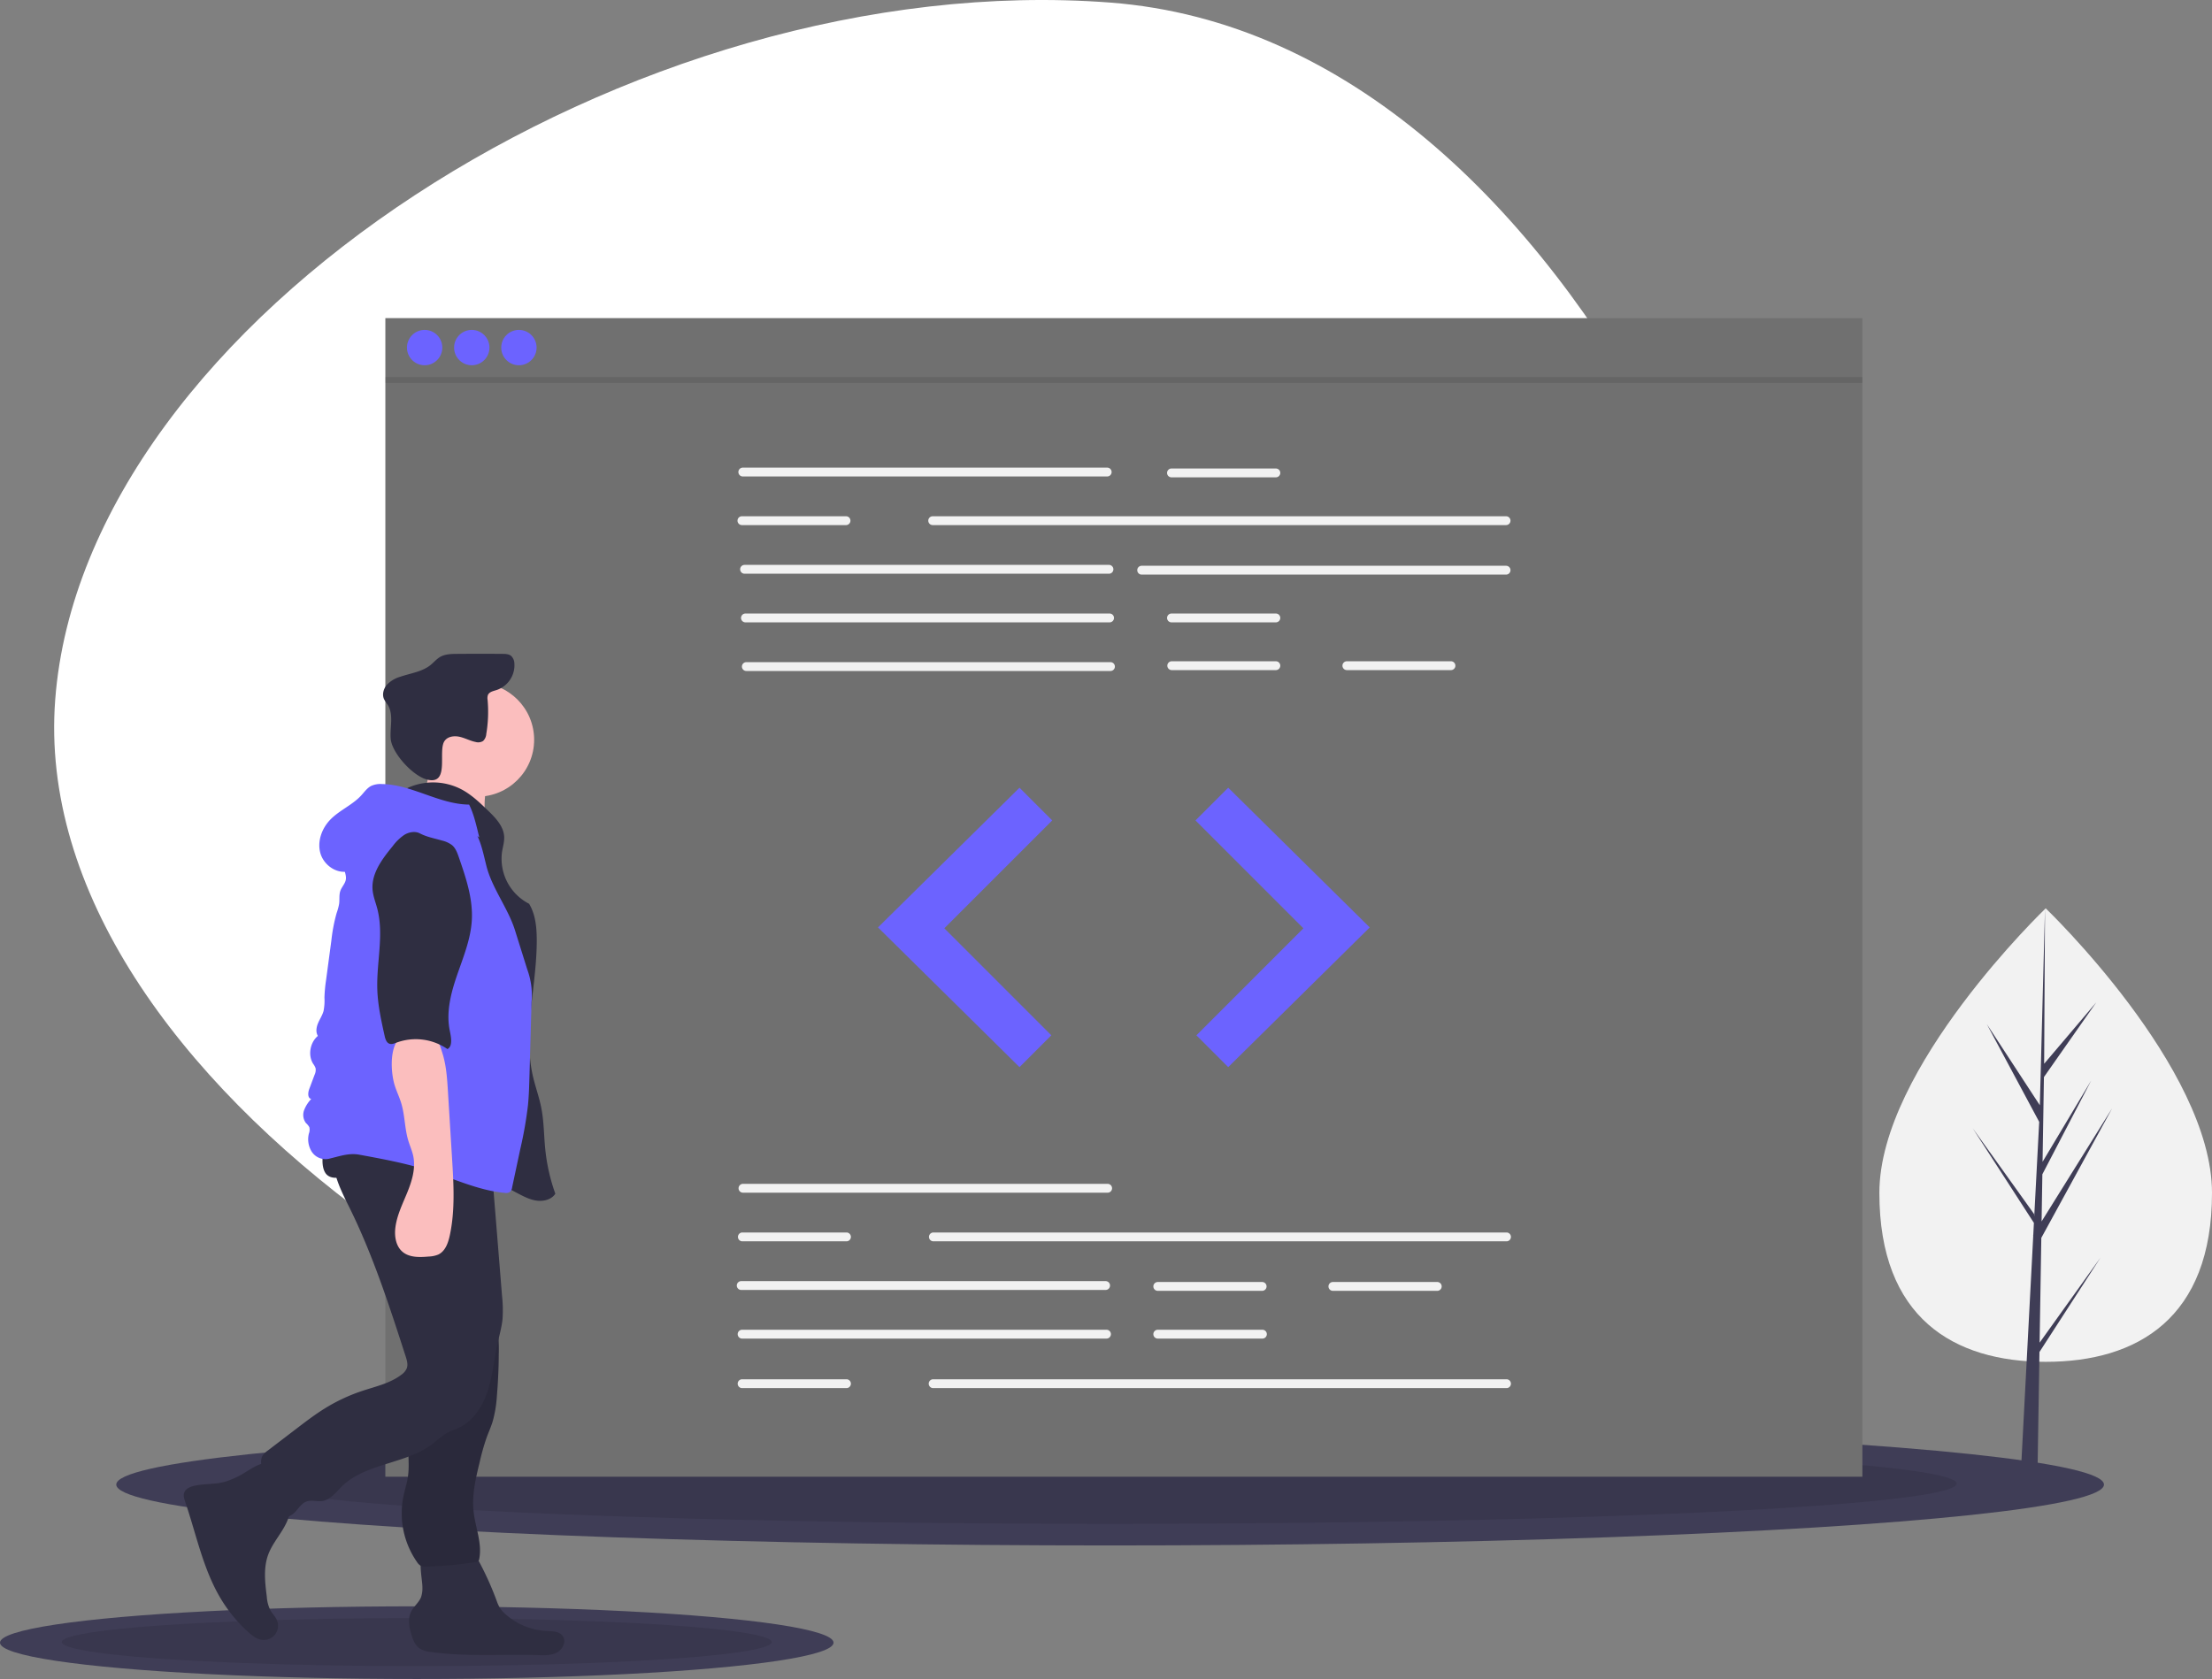<svg id="Group_2" data-name="Group 2" xmlns="http://www.w3.org/2000/svg" width="1126.197" height="855" viewBox="0 0 1126.197 855">
  <rect x="0" y="0" width="1126.197" height="855" fill="#808080" stroke="none"/>
  <path id="Path_39" data-name="Path 39" d="M581.768,778.438C339.369,759.991,50.3,572.172,65.014,378.781S359.7,5.358,602.1,23.805,984.031,403.667,969.314,597.058,824.166,796.885,581.768,778.438Z" transform="translate(-36.903 -22.5)" fill="#fff"/>
  <ellipse id="Ellipse_6" data-name="Ellipse 6" cx="506" cy="31" rx="506" ry="31" transform="translate(59.194 725)" fill="#3f3d56"/>
  <ellipse id="Ellipse_7" data-name="Ellipse 7" cx="431" cy="20.5" rx="431" ry="20.5" transform="translate(134.194 735)" opacity="0.1"/>
  <ellipse id="Ellipse_8" data-name="Ellipse 8" cx="212.194" cy="18.5" rx="212.194" ry="18.5" transform="translate(0 818)" fill="#3f3d56"/>
  <ellipse id="Ellipse_9" data-name="Ellipse 9" cx="180.742" cy="12.234" rx="180.742" ry="12.234" transform="translate(31.452 823.968)" opacity="0.1"/>
  <path id="Path_78" data-name="Path 78" d="M0,0H752V590H0Z" transform="translate(196.194 162)" fill="#707070"/>
  <path id="Path_40" data-name="Path 40" d="M600.541,265.129H415.024a2.251,2.251,0,0,1,0-4.5H600.541a2.251,2.251,0,1,1,0,4.5Z" transform="translate(-36.903 -22.5)" fill="#f2f2f2"/>
  <path id="Path_41" data-name="Path 41" d="M803.62,289.895H511.835a2.251,2.251,0,1,1,0-4.5H803.62a2.251,2.251,0,1,1,0,4.5Z" transform="translate(-36.903 -22.5)" fill="#f2f2f2"/>
  <path id="Path_42" data-name="Path 42" d="M601.442,314.661H415.924a2.251,2.251,0,0,1,0-4.5H601.442a2.251,2.251,0,1,1,0,4.5Z" transform="translate(-36.903 -22.5)" fill="#f2f2f2"/>
  <path id="Path_43" data-name="Path 43" d="M803.62,315.111H618.1a2.251,2.251,0,0,1,0-4.5H803.62a2.251,2.251,0,1,1,0,4.5Z" transform="translate(-36.903 -22.5)" fill="#f2f2f2"/>
  <path id="Path_44" data-name="Path 44" d="M601.892,339.426H416.374a2.251,2.251,0,0,1,0-4.5H601.892a2.251,2.251,0,0,1,0,4.5Z" transform="translate(-36.903 -22.5)" fill="#f2f2f2"/>
  <path id="Path_45" data-name="Path 45" d="M602.342,364.192H416.825a2.251,2.251,0,0,1,0-4.5H602.342a2.251,2.251,0,0,1,0,4.5Z" transform="translate(-36.903 -22.5)" fill="#f2f2f2"/>
  <path id="Path_46" data-name="Path 46" d="M686.546,265.579H633.412a2.251,2.251,0,1,1,0-4.5h53.134a2.251,2.251,0,0,1,0,4.5Z" transform="translate(-36.903 -22.5)" fill="#f2f2f2"/>
  <path id="Path_47" data-name="Path 47" d="M686.546,339.426H633.412a2.251,2.251,0,1,1,0-4.5h53.134a2.251,2.251,0,0,1,0,4.5Z" transform="translate(-36.903 -22.5)" fill="#f2f2f2"/>
  <path id="Path_48" data-name="Path 48" d="M686.546,363.742H633.412a2.251,2.251,0,0,1,0-4.5h53.134a2.251,2.251,0,0,1,0,4.5Z" transform="translate(-36.903 -22.5)" fill="#f2f2f2"/>
  <path id="Path_49" data-name="Path 49" d="M775.7,363.742H722.569a2.251,2.251,0,0,1,0-4.5H775.7a2.251,2.251,0,0,1,0,4.5Z" transform="translate(-36.903 -22.5)" fill="#f2f2f2"/>
  <path id="Path_50" data-name="Path 50" d="M467.707,289.895H414.573a2.251,2.251,0,0,1,0-4.5h53.134a2.251,2.251,0,0,1,0,4.5Z" transform="translate(-36.903 -22.5)" fill="#f2f2f2"/>
  <path id="Path_51" data-name="Path 51" d="M600.766,629.861H415.249a2.251,2.251,0,1,1,0-4.5H600.766a2.251,2.251,0,1,1,0,4.5Z" transform="translate(-36.903 -22.5)" fill="#f2f2f2"/>
  <path id="Path_52" data-name="Path 52" d="M599.866,679.392H414.348a2.251,2.251,0,1,1,0-4.5H599.866a2.251,2.251,0,0,1,0,4.5Z" transform="translate(-36.903 -22.5)" fill="#f2f2f2"/>
  <path id="Path_53" data-name="Path 53" d="M600.316,704.158H414.8a2.251,2.251,0,1,1,0-4.5H600.316a2.251,2.251,0,0,1,0,4.5Z" transform="translate(-36.903 -22.5)" fill="#f2f2f2"/>
  <path id="Path_54" data-name="Path 54" d="M679.566,679.842H626.433a2.251,2.251,0,1,1,0-4.5h53.134a2.251,2.251,0,0,1,0,4.5Z" transform="translate(-36.903 -22.5)" fill="#f2f2f2"/>
  <path id="Path_55" data-name="Path 55" d="M679.566,704.158H626.433a2.251,2.251,0,1,1,0-4.5h53.134a2.251,2.251,0,1,1,0,4.5Z" transform="translate(-36.903 -22.5)" fill="#f2f2f2"/>
  <path id="Path_56" data-name="Path 56" d="M768.723,679.842H715.589a2.251,2.251,0,1,1,0-4.5h53.134a2.251,2.251,0,0,1,0,4.5Z" transform="translate(-36.903 -22.5)" fill="#f2f2f2"/>
  <path id="Path_57" data-name="Path 57" d="M803.845,654.626H512.06a2.251,2.251,0,0,1,0-4.5H803.845a2.251,2.251,0,1,1,0,4.5Z" transform="translate(-36.903 -22.5)" fill="#f2f2f2"/>
  <path id="Path_58" data-name="Path 58" d="M467.932,654.626H414.8a2.251,2.251,0,0,1,0-4.5h53.134a2.251,2.251,0,0,1,0,4.5Z" transform="translate(-36.903 -22.5)" fill="#f2f2f2"/>
  <path id="Path_59" data-name="Path 59" d="M803.845,729.374H512.06a2.251,2.251,0,1,1,0-4.5H803.845a2.251,2.251,0,1,1,0,4.5Z" transform="translate(-36.903 -22.5)" fill="#f2f2f2"/>
  <path id="Path_60" data-name="Path 60" d="M467.932,729.374H414.8a2.251,2.251,0,1,1,0-4.5h53.134a2.251,2.251,0,0,1,0,4.5Z" transform="translate(-36.903 -22.5)" fill="#f2f2f2"/>
  <path id="Path_61" data-name="Path 61" d="M519.06,401.13l-72.046,71.145L519.06,543.42l16.21-16.21-54.484-54.485L535.72,417.79Z" fill="#6c63ff"/>
  <path id="Path_62" data-name="Path 62" d="M625.327,401.13l72.046,71.145L625.327,543.42l-16.21-16.21L663.6,472.725,608.667,417.79Z" fill="#6c63ff"/>
  <circle id="Ellipse_10" data-name="Ellipse 10" cx="9" cy="9" r="9" transform="translate(207.194 168)" fill="#6c63ff"/>
  <circle id="Ellipse_11" data-name="Ellipse 11" cx="9" cy="9" r="9" transform="translate(231.194 168)" fill="#6c63ff"/>
  <circle id="Ellipse_12" data-name="Ellipse 12" cx="9" cy="9" r="9" transform="translate(255.194 168)" fill="#6c63ff"/>
  <rect id="Rectangle_27" data-name="Rectangle 27" width="752" height="3" transform="translate(196.194 192)" opacity="0.1"/>
  <path id="Path_63" data-name="Path 63" d="M1163.1,629.954c0,63.771-37.911,86.038-84.676,86.038s-84.676-22.266-84.676-86.038,84.676-144.9,84.676-144.9S1163.1,566.182,1163.1,629.954Z" transform="translate(-36.903 -22.5)" fill="#f2f2f2"/>
  <path id="Path_64" data-name="Path 64" d="M1038.43,683.736l.87-53.371,36.09-66.027-35.95,57.655.39-24,24.87-47.769-24.77,41.419h0l.7-43.161,26.64-38.031L1040.74,541.7l.44-79.141-2.75,104.769.22-4.322-27.08-41.451,26.65,49.748-2.53,48.2-.07-1.28L1004.4,574.6l31.12,48.141-.31,6.028-.06.091.03.495-6.4,122.3h8.55l1.02-63.168,31.05-48.024Z" fill="#3f3d56"/>
  <path id="Path_65" data-name="Path 65" d="M159.525,773.591a43.127,43.127,0,0,1-8.178,3.5c-5.079,1.387-10.507.878-15.637,2.063-2.1.485-4.386,1.5-5.054,3.549-.49,1.5.043,3.127.553,4.623,5.669,16.62,9.085,34.266,18.125,49.32a74.641,74.641,0,0,0,13.993,16.988c2.055,1.852,4.384,3.664,7.135,3.955a7.248,7.248,0,0,0,7.371-10.182c-.811-1.8-2.317-3.2-3.289-4.916a18.757,18.757,0,0,1-1.819-6.991c-.893-7.108-1.753-14.538.709-21.265,1.652-4.512,4.682-8.359,7.206-12.448s4.622-8.772,4.06-13.544c-.383-3.257-1.972-6.237-3.65-9.054s-5-10.408-8.383-11.35C169.16,766.864,162.583,772.024,159.525,773.591Z" transform="translate(-36.903 -22.5)" fill="#2f2e41"/>
  <path id="Path_66" data-name="Path 66" d="M251.96,831a14.019,14.019,0,0,1-.663,4.745c-1.058,2.793-3.681,4.706-5.036,7.367-1.885,3.7-1.031,8.174.218,12.135.783,2.483,1.81,5.067,3.912,6.6a12.894,12.894,0,0,0,5.954,1.907c18.036,2.5,36.358,1.064,54.559,1.587,3.317.1,6.829.211,9.725-1.41s4.686-5.7,2.717-8.368c-1.769-2.4-5.265-2.376-8.242-2.518a33.912,33.912,0,0,1-20.913-8.615,15.111,15.111,0,0,1-2.933-3.377,20.75,20.75,0,0,1-1.534-3.518,156.8,156.8,0,0,0-9.084-20.119c-.979-1.815-2.087-3.7-3.906-4.676a10.322,10.322,0,0,0-4.239-.926c-4.536-.294-16.283-1.838-19.791,1.69C249.461,816.768,252.032,826.86,251.96,831Z" transform="translate(-36.903 -22.5)" fill="#2f2e41"/>
  <circle id="Ellipse_13" data-name="Ellipse 13" cx="28.975" cy="28.975" r="28.975" transform="translate(213.996 347.745)" fill="#fbbebe"/>
  <path id="Path_67" data-name="Path 67" d="M253.709,423.146c-1.723,4.614-4.647,8.947-8.9,11.43l40.075,8.175a42.453,42.453,0,0,1-.562-17.869,10.3,10.3,0,0,0,.24-4.409c-.754-2.907-4.026-4.307-6.955-4.974-7.314-1.667-13.782-2.561-20.579-5.792C254.95,413.263,255.241,419.045,253.709,423.146Z" transform="translate(-36.903 -22.5)" fill="#fbbebe"/>
  <path id="Path_68" data-name="Path 68" d="M244.474,423.727a31.338,31.338,0,0,1,27.313.714c5.138,2.707,9.392,6.794,13.572,10.827,3.853,3.717,7.962,7.972,8.236,13.319.132,2.59-.676,5.123-1.084,7.684a25.766,25.766,0,0,0,13.78,26.469c3.184,5.3,3.841,11.729,3.889,17.914.185,23.436-7.209,47.161-1.93,70,1.239,5.361,3.162,10.554,4.232,15.951,1.387,6.991,1.318,14.18,2.044,21.27a95.266,95.266,0,0,0,5.113,22.5c-1.744,2.774-5.374,3.837-8.642,3.613s-6.325-1.643-9.242-3.136c-14.123-7.227-27.059-16.757-41.687-22.9-9.678-4.064-19.988-6.595-29.376-11.288s-18.12-12.142-20.99-22.238c-1.241-4.365-1.318-8.965-1.385-13.5-.285-19.114-.55-38.436,3.61-57.094,3.669-16.454,10.742-32.194,12.284-48.981.5-5.464.513-11.314,3.566-15.873C232.091,432.52,241.409,430.851,244.474,423.727Z" transform="translate(-36.903 -22.5)" fill="#2f2e41"/>
  <path id="Path_69" data-name="Path 69" d="M263.395,399.629c1.707-2.227,5-2.531,7.728-1.872s5.243,2.064,8,2.6a4.675,4.675,0,0,0,3.743-.526,5.444,5.444,0,0,0,1.615-3.57,68.163,68.163,0,0,0,.671-17.38,5.146,5.146,0,0,1,.159-2.437c.682-1.643,2.763-2.035,4.462-2.562a13.316,13.316,0,0,0,9.013-13.633,5.421,5.421,0,0,0-1.657-3.741c-1.175-.958-2.82-1.016-4.336-1.029q-11.683-.094-23.367.006c-2.883.025-5.91.1-8.409,1.533-1.848,1.063-3.222,2.773-4.88,4.112-4.326,3.491-10.178,4.2-15.441,5.991a15.308,15.308,0,0,0-6.768,4.036c-1.75,2-2.592,4.973-1.493,7.393a26.253,26.253,0,0,0,1.887,2.9c3.1,4.964,1.038,11.4,1.5,17.24.579,7.288,11.365,19.112,18.679,20.836C266.308,422.311,259.486,404.414,263.395,399.629Z" transform="translate(-36.903 -22.5)" fill="#2f2e41"/>
  <path id="Path_70" data-name="Path 70" d="M247.038,719.183c.745,5.322,1.7,10.662,1.445,16.029-.357,7.494-3.059,14.714-3.559,22.2-.373,5.591.49,11.242-.287,16.791-.5,3.553-1.656,6.979-2.373,10.494a43.4,43.4,0,0,0,6.973,33.265,5.447,5.447,0,0,0,2.023,1.961,5.714,5.714,0,0,0,2.508.332,179.964,179.964,0,0,0,25.17-2.288,2.414,2.414,0,0,0,1.616-.713,2.266,2.266,0,0,0,.351-.954c1.544-7.936-1.977-15.893-2.872-23.928-.956-8.58,1.1-17.177,3.146-25.565a113.546,113.546,0,0,1,3.467-12.228c.988-2.7,2.181-5.321,3.037-8.063a61.463,61.463,0,0,0,2.2-13.2q.892-10.575.945-21.2a88.958,88.958,0,0,0-1.665-20.01c-1.878-8.338-5.724-16.081-9.536-23.73a15.028,15.028,0,0,0-5.618,2.67,125.378,125.378,0,0,1-15.35,8.481c-3.567,1.657-10.522,2.833-12.786,6.286-2.232,3.4-.792,10.351-.621,14.106Q245.694,709.584,247.038,719.183Z" transform="translate(-36.903 -22.5)" fill="#2f2e41"/>
  <path id="Path_71" data-name="Path 71" d="M247.038,719.183c.745,5.322,1.7,10.662,1.445,16.029-.357,7.494-3.059,14.714-3.559,22.2-.373,5.591.49,11.242-.287,16.791-.5,3.553-1.656,6.979-2.373,10.494a43.4,43.4,0,0,0,6.973,33.265,5.447,5.447,0,0,0,2.023,1.961,5.714,5.714,0,0,0,2.508.332,179.964,179.964,0,0,0,25.17-2.288,2.414,2.414,0,0,0,1.616-.713,2.266,2.266,0,0,0,.351-.954c1.544-7.936-1.977-15.893-2.872-23.928-.956-8.58,1.1-17.177,3.146-25.565a113.546,113.546,0,0,1,3.467-12.228c.988-2.7,2.181-5.321,3.037-8.063a61.463,61.463,0,0,0,2.2-13.2q.892-10.575.945-21.2a88.958,88.958,0,0,0-1.665-20.01c-1.878-8.338-5.724-16.081-9.536-23.73a15.028,15.028,0,0,0-5.618,2.67,125.378,125.378,0,0,1-15.35,8.481c-3.567,1.657-10.522,2.833-12.786,6.286-2.232,3.4-.792,10.351-.621,14.106Q245.694,709.584,247.038,719.183Z" transform="translate(-36.903 -22.5)" opacity="0.1"/>
  <path id="Path_72" data-name="Path 72" d="M207.864,605.518c-3.848,10.359,1.808,21.554,6.722,31.452,12.106,24.386,20.513,50.407,28.874,76.317.626,1.941,1.252,4.058.554,5.974a7.825,7.825,0,0,1-2.822,3.347c-5.766,4.379-13.107,5.939-19.975,8.23a90.18,90.18,0,0,0-18.943,8.88c-4.977,3.084-9.639,6.644-14.292,10.2l-14.812,11.313a9.9,9.9,0,0,0-2.476,2.4c-1.429,2.241-.843,5.167-.132,7.728a131.434,131.434,0,0,0,7.252,19.792,6.911,6.911,0,0,0,2.63,3.447c2.312,1.242,5.14-.405,6.905-2.347s3.292-4.359,5.781-5.193,5.222.176,7.818-.189c4.2-.589,6.986-4.457,10.013-7.427,12.365-12.131,33.01-11.251,46.612-21.977a59.224,59.224,0,0,1,6.231-4.868c2.3-1.359,4.907-2.105,7.293-3.307,7.257-3.654,11.819-11.208,14.262-18.957s3.141-15.928,4.9-23.86c.908-4.1,2.1-8.158,2.507-12.339a66.093,66.093,0,0,0-.253-11.666L287.6,621.748c-.4-4.943-.8-9.892-1.576-14.791-14.577.521-29.143,1.108-43.728,1.28C230.7,608.374,218.876,609.186,207.864,605.518Z" transform="translate(-36.903 -22.5)" fill="#2f2e41"/>
  <path id="Path_73" data-name="Path 73" d="M202.506,619.721c1.977,3.18,6.79,3.114,10.1,1.371s5.889-4.673,9.211-6.4c4.464-2.323,9.746-2.235,14.776-2.093,7.964.225,16.025.464,23.687,2.647,7.925,2.257,15.64,6.6,23.834,5.736,1.426-.151,2.985-.56,3.761-1.766a5.544,5.544,0,0,0,.62-2.836l.268-7.159a6.464,6.464,0,0,0-.57-3.625,6.082,6.082,0,0,0-2.716-2.079c-11.663-5.646-24.965-6.7-37.915-7.141q-9.875-.338-19.758-.278c-5.591.034-12.3-.775-17.739.719C202.774,598.82,198.8,613.769,202.506,619.721Z" transform="translate(-36.903 -22.5)" fill="#2f2e41"/>
  <path id="Path_74" data-name="Path 74" d="M275.742,432.226c-15.282-.135-29.131-10.223-44.412-10.468a11.515,11.515,0,0,0-5.393.93c-2.129,1.073-3.529,3.147-5.147,4.9-4.518,4.893-11.061,7.505-15.7,12.281-4.352,4.478-6.773,11.15-5.055,17.153s8.2,10.608,14.279,9.165a36.8,36.8,0,0,1,14.338-19.48,72.888,72.888,0,0,1,11.205-5.882c6.868-3.112,14.548-6.283,21.718-3.95a30.639,30.639,0,0,1,7.409,4.04l11.954,8.03C279.543,443.45,278.29,437.288,275.742,432.226Z" transform="translate(-36.903 -22.5)" fill="#6c63ff"/>
  <path id="Path_75" data-name="Path 75" d="M212.552,460.874c-2.029,2.532.894,6.2.447,9.413-.3,2.135-2.054,3.765-2.786,5.793-.758,2.1-.356,4.427-.643,6.641a28.489,28.489,0,0,1-1.275,4.73,84.974,84.974,0,0,0-2.686,14.026l-2.675,19.976a75.678,75.678,0,0,0-.846,9.078,27.107,27.107,0,0,1-.452,6.787c-.592,2.183-1.9,4.093-2.786,6.176s-1.291,4.6-.1,6.524c-3.991,3.325-5.178,9.854-2.387,14.235a7.9,7.9,0,0,1,1.23,2.265,5.82,5.82,0,0,1-.542,3.34l-2.7,7.207c-.692,1.845-.911,4.653,1.014,5.074a17,17,0,0,0-3.651,5.767,6.866,6.866,0,0,0,.972,6.506,8.289,8.289,0,0,1,1.694,2.056,5.473,5.473,0,0,1-.2,3.243,11.906,11.906,0,0,0,1.473,9.333,8.372,8.372,0,0,0,8.418,3.609c5.41-1.22,10.272-3.147,15.728-2.146,11.746,2.155,23.53,4.32,34.906,7.952,12.984,4.145,25.556,10.224,39.126,11.5a3.8,3.8,0,0,0,2.617-.407,3.93,3.93,0,0,0,1.21-2.488L301.85,607.4a202.375,202.375,0,0,0,3.855-22.028c.477-4.781.613-9.589.749-14.392l1.081-38.231a38.2,38.2,0,0,0-2.2-16.62l-6.217-19.848c-3.548-11.327-11.688-21.371-14.586-32.882-1.834-7.285-3.189-15.1-8.108-20.781-7.012-8.095-19.145-9.354-29.764-7.962-4.8.629-9.636,1.714-13.785,4.2-4.8,2.877-8.333,7.409-11.753,11.836C218.3,454.343,215.436,457.276,212.552,460.874Z" transform="translate(-36.903 -22.5)" fill="#6c63ff"/>
  <path id="Path_76" data-name="Path 76" d="M237.347,573.323c.875,3.773,2.712,7.251,3.837,10.957,1.884,6.209,1.724,12.9,3.605,19.105.789,2.606,1.933,5.109,2.5,7.773,1.321,6.211-.608,12.636-3,18.516s-5.313,11.678-6.091,17.98c-.548,4.438.239,9.45,3.66,12.331,3.552,2.99,8.713,2.788,13.339,2.39a14.016,14.016,0,0,0,4.841-1.008c3.538-1.674,5.028-5.86,5.855-9.685,2.771-12.819,1.98-26.106,1.174-39.2l-2.106-34.234c-.405-6.591-.84-13.318-2.871-19.646-.739-2.3-2.026-6.954-4.129-8.424-2.083-1.456-8.03-1.521-10.609-1.642C235.251,547.97,235.387,564.856,237.347,573.323Z" transform="translate(-36.903 -22.5)" fill="#fbbebe"/>
  <path id="Path_77" data-name="Path 77" d="M250.751,446.923c-2.471-1.294-5.584-.736-7.972.7a24.568,24.568,0,0,0-5.972,5.8c-5.339,6.517-10.991,13.995-10.2,22.382.3,3.145,1.5,6.121,2.317,9.172,3.579,13.38-.379,27.53.075,41.373.262,8,2,15.866,3.736,23.679.354,1.594.92,3.44,2.463,3.977,1.159.4,2.41-.115,3.557-.551a28.371,28.371,0,0,1,25.964,3.273c2.865-1.529,1.791-6.363,1.149-9.546-1.908-9.458.682-19.214,3.828-28.335s6.911-18.23,7.432-27.865c.591-10.916-3.029-21.571-6.6-31.9-.779-2.255-1.631-4.62-3.439-6.178a13.666,13.666,0,0,0-5.2-2.377C258.1,449.406,254.255,448.758,250.751,446.923Z" transform="translate(-36.903 -22.5)" fill="#2f2e41"/>
</svg>
